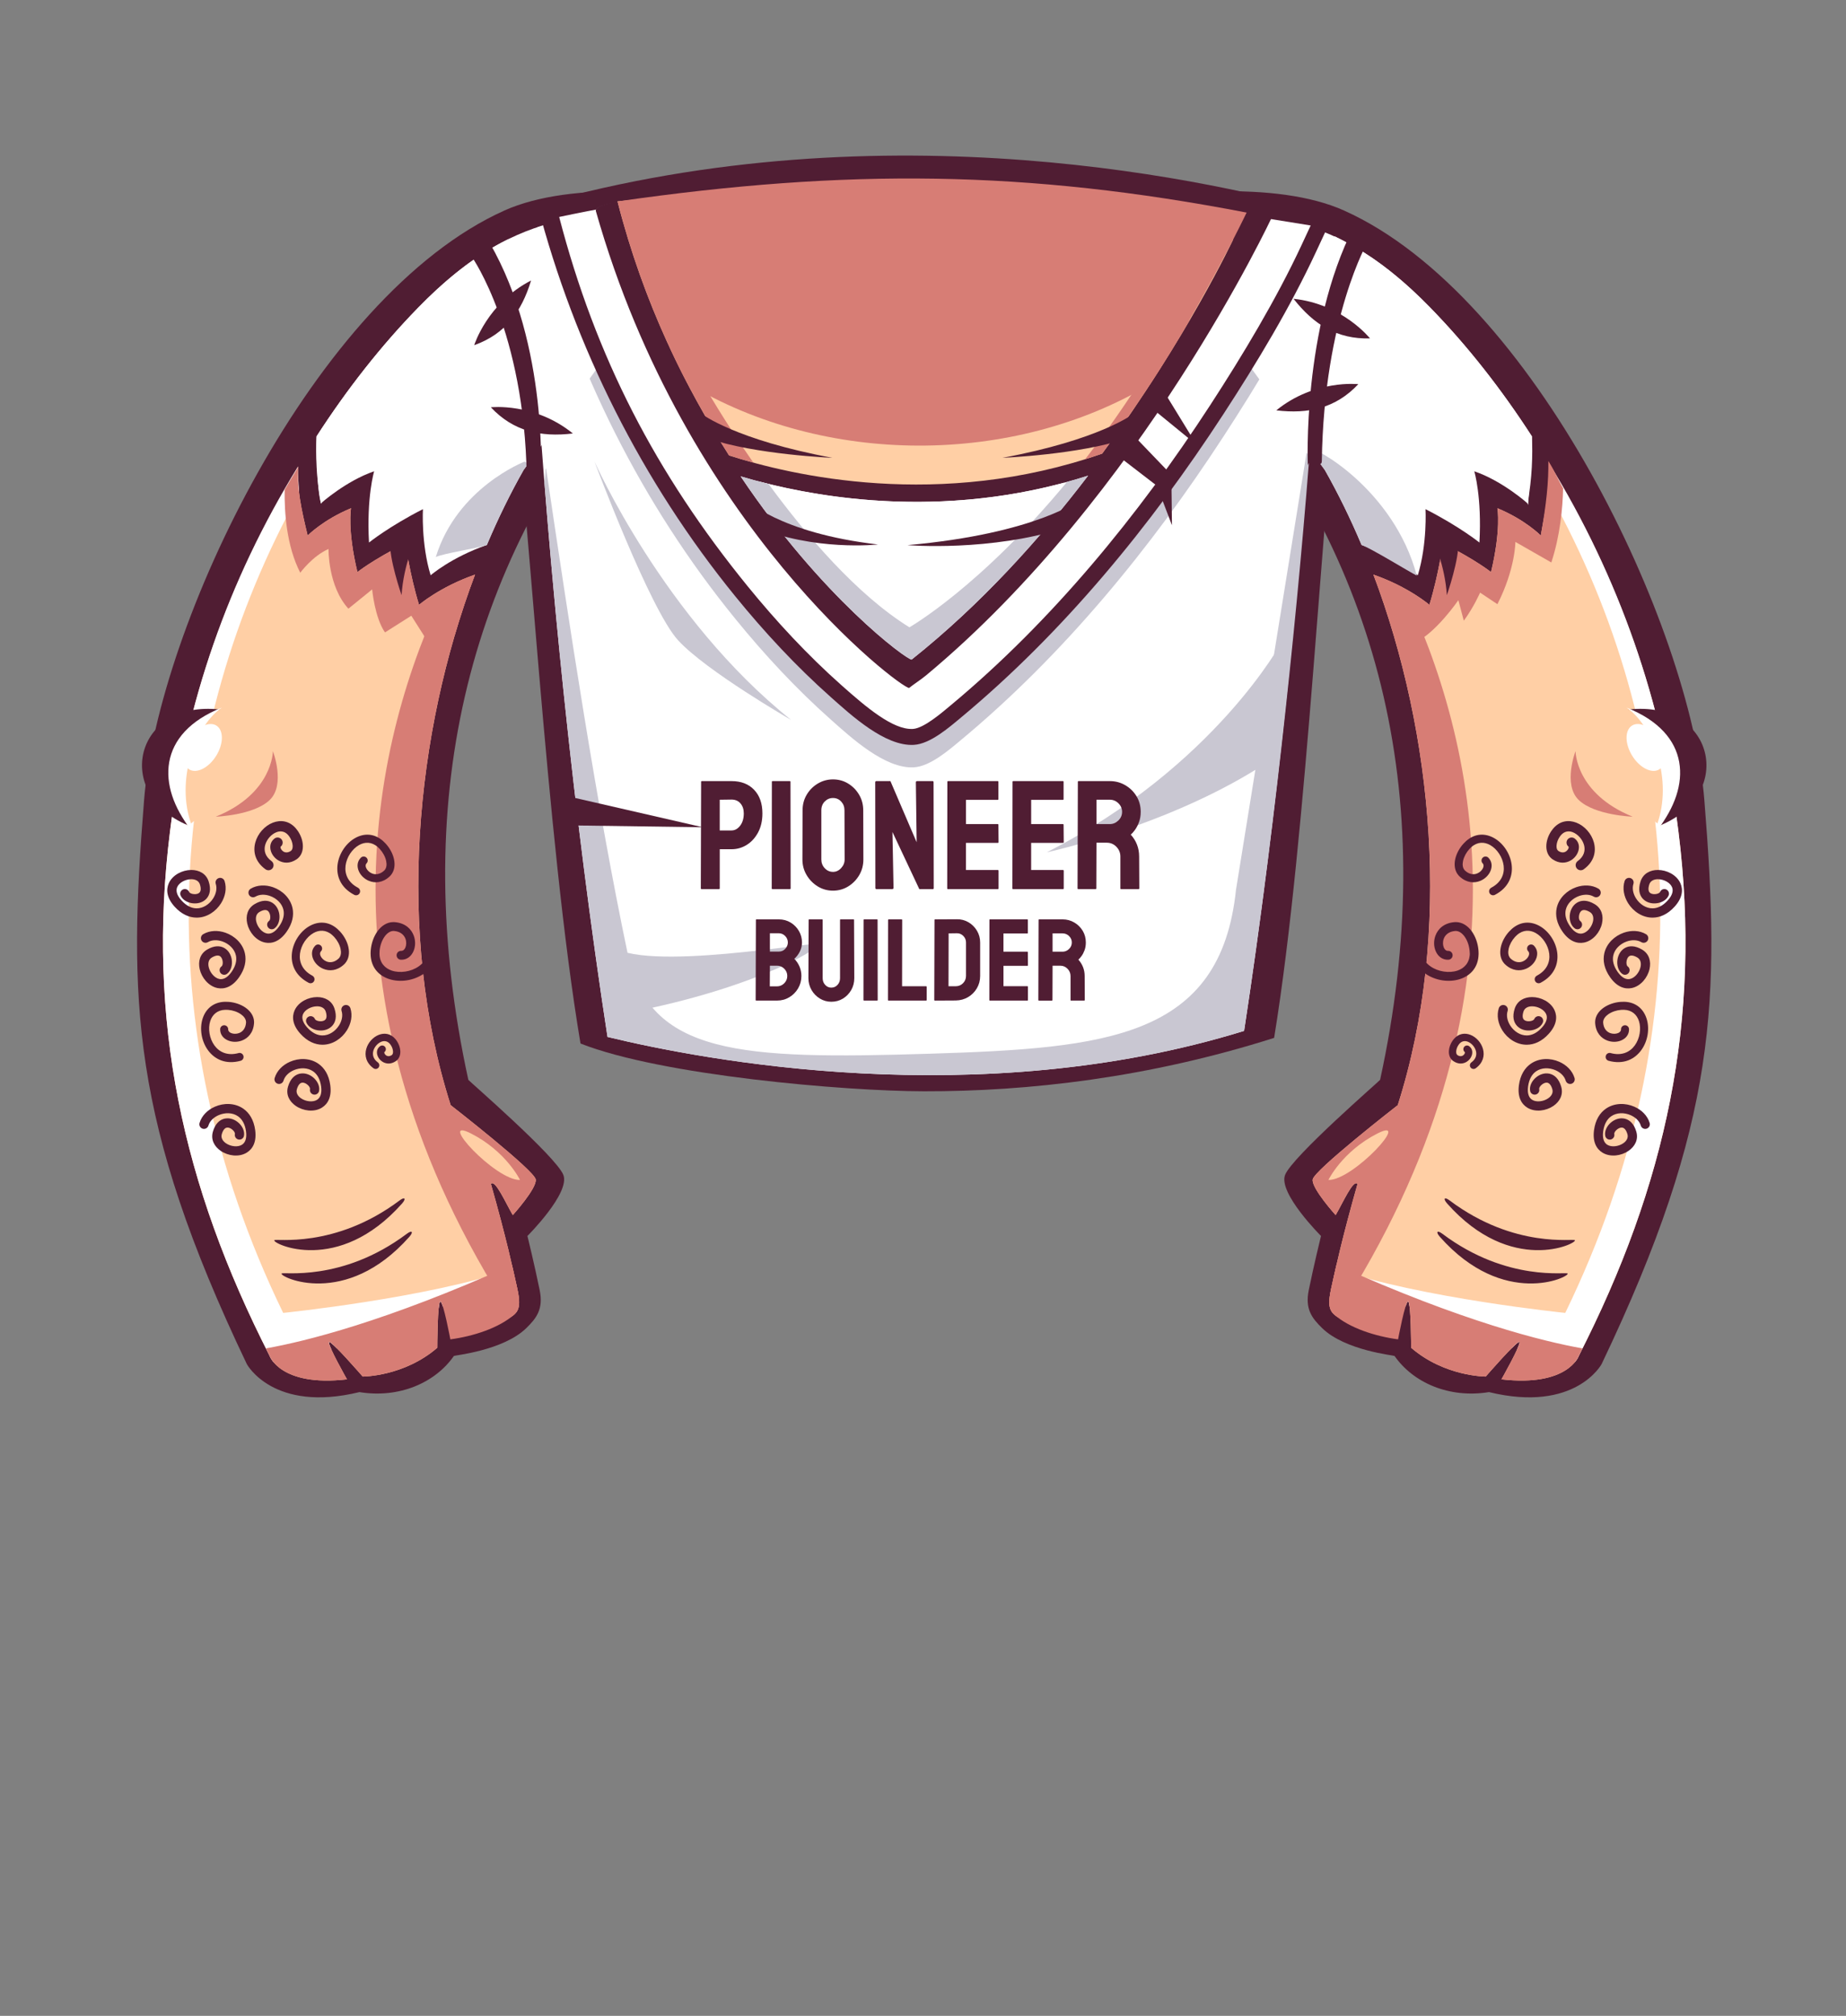 <?xml version="1.0" encoding="UTF-8"?>
<!DOCTYPE svg PUBLIC "-//W3C//DTD SVG 1.1//EN" "http://www.w3.org/Graphics/SVG/1.1/DTD/svg11.dtd">
<!-- Creator: CorelDRAW -->
<svg xmlns="http://www.w3.org/2000/svg" xml:space="preserve" width="161.908mm" height="176.791mm" style="shape-rendering:geometricPrecision; text-rendering:geometricPrecision; image-rendering:optimizeQuality; fill-rule:evenodd; clip-rule:evenodd"
viewBox="0 0 148.741 162.414"
 xmlns:xlink="http://www.w3.org/1999/xlink">
 <rect x="0" y="0" width="148.741" height="162.414" fill="#808080" stroke="none"/>
 <defs>
  <style type="text/css">
   <![CDATA[
    .fil0 {fill:none}
    .fil1 {fill:#501D33}
    .fil3 {fill:#C9C7D2}
    .fil6 {fill:#D49293}
    .fil5 {fill:#D77D75}
    .fil4 {fill:#FFCFA5}
    .fil2 {fill:white}
    .fil7 {fill:#501D33;fill-rule:nonzero}
   ]]>
  </style>
 </defs>
 <g id="Слой_x0020_1">
  <g id="_88250256">
   <rect id="_133936424" class="fil0" width="148.741" height="162.414"/>
   <g>
    <path id="_205121040" class="fil1" d="M40.641 16.962c-15.338,6.883 -27.911,33.488 -29.032,47.502 -1.284,16.055 -1.085,25.825 8.279,45.439 0,0 2.114,3.949 9.073,2.256 3.241,0.524 6.121,-0.775 7.611,-2.912 0.036,-0.052 3.967,-0.425 5.833,-2.242 0.847,-0.824 1.385,-1.557 1.08,-3.057 -0.398,-1.963 -0.987,-4.368 -0.987,-4.368 0,0 3.461,-3.45 2.894,-4.918 -0.567,-1.468 -7.644,-7.602 -7.656,-7.66 -4.857,-22.269 -0.094,-41.266 12.629,-56.61l10.222 -13.535c-5.135,-1.516 -14.502,-2.339 -19.948,0.105l9.18679e-005 -9.18679e-005 -0 9.18679e-005 -9.18679e-005 -9.18679e-005z"/>
    <path id="_201721816" class="fil1" d="M108.296 16.962c15.338,6.883 27.911,33.488 29.032,47.502 1.284,16.055 1.085,25.825 -8.279,45.439 0,0 -2.114,3.949 -9.073,2.256 -3.241,0.524 -6.121,-0.775 -7.611,-2.912 -0.036,-0.052 -3.967,-0.425 -5.833,-2.242 -0.847,-0.824 -1.385,-1.557 -1.08,-3.057 0.398,-1.963 0.987,-4.368 0.987,-4.368 0,0 -3.461,-3.45 -2.894,-4.918 0.567,-1.468 7.644,-7.602 7.656,-7.66 4.857,-22.269 0.094,-41.266 -12.629,-56.61l-10.222 -13.535c5.135,-1.516 14.502,-2.339 19.948,0.105l-9.18679e-005 -9.18679e-005 0 9.18679e-005 9.18679e-005 -9.18679e-005z"/>
    <path id="_201723160" class="fil1" d="M46.774 84.074c-2.774,-16.488 -4.205,-44.279 -5.872,-57.351 2.915,-12.004 25.846,-8.323 33.658,-6.699 7.812,-1.624 30.742,-5.305 33.658,6.699 -1.646,12.898 -2.857,40.366 -5.556,56.898 -10.135,3.219 -19.821,4.319 -28.222,4.303 -6.373,-0.012 -21.166,-1.28 -27.666,-3.85l0 -9.18679e-005 -0 0 0 0z"/>
    <path id="_208906640" class="fil2" d="M48.95 83.542c-2.708,-17.592 -4.698,-37.341 -5.819,-54.91 2.277,-9.378 16.839,-14.114 31.409,-14.14l0 -0 0.019 9.18679e-005 0.019 -9.18679e-005 0 0c14.57,0.026 29.132,4.762 31.409,14.14 -1.111,17.408 -3.075,36.955 -5.744,54.425 -21.433,6.626 -43.677,2.336 -51.294,0.486l-0 0 0 -0 -0 -9.18679e-005z"/>
    <path id="_208910096" class="fil3" d="M48.95 83.542c-2.195,-14.259 -3.918,-29.935 -5.089,-44.719 0.141,-0.655 0.034,-1.039 0.141,-1.08 1.875,12.651 4.061,27.116 6.569,39.066 1.726,8.224 9.108,8.562 24.388,8.086 14.228,-0.443 23.385,-1.267 24.631,-13.21l5.679 -35.157c0,0 0.077,-0.344 0.21,0.545 -1.158,14.766 -3.051,31.689 -5.235,45.983 -21.433,6.627 -43.677,2.336 -51.294,0.486l0 9.18679e-005 9.18679e-005 0 -9.18679e-005 0z"/>
    <path id="_208911440" class="fil3" d="M48.786 75.609c0.966,3.015 15.365,0.438 17.065,0.439 0.843,0 -4.595,3.53 -15.356,5.564l-1.709 -6.003 -9.18679e-005 0 -9.18679e-005 0z"/>
    <path id="_208908320" class="fil3" d="M47.905 37.193c0,0 5.591,12.631 15.841,20.811 0,0 -6.833,-3.934 -9.111,-6.419 -2.278,-2.485 -6.73,-14.391 -6.73,-14.391l9.18679e-005 0z"/>
    <path id="_208911776" class="fil3" d="M103.296 51.688c0,0 -5.384,10.043 -18.947,16.98 0,0 10.146,-2.174 17.912,-7.351l0.311 -3.934 0.725 -5.694 -9.18679e-005 0 0 9.18679e-005z"/>
    <path id="_208912112" class="fil2" d="M100.079 37.778c0,0 -5.419,12.555 -20.047,23.738 -2.564,1.96 -7.182,5.433 -0.153,2.012 3.98,-1.937 8.634,-4.55 12.057,-7.528 7.302,-6.352 8.143,-18.222 8.143,-18.222l0 9.18679e-005z"/>
    <path id="_208908152" class="fil3" d="M66.951 57.983c-2.795,-2.48 -5.361,-5.244 -7.717,-8.142 -7.497,-9.219 -12.937,-20.053 -15.933,-31.547 28.202,-7.967 54.899,-1.853 64.137,0.798l-1.385 2.979c-2.108,4.533 -4.754,8.921 -7.48,13.109 -5.843,8.978 -12.869,17.555 -21.122,24.424 -0.998,0.83 -2.501,2.148 -3.827,2.219 -2.32,0.125 -5.039,-2.389 -6.674,-3.84l9.18679e-005 0 0 9.18679e-005 0 0z"/>
    <path id="_88356448" class="fil1" d="M56.529 71.634c-0.042,0 -0.062,-0.021 -0.062,-0.062l0.025 -8.59c0,-0.033 0.017,-0.05 0.05,-0.05l2.401 0c0.767,0 1.373,0.233 1.819,0.7 0.446,0.467 0.669,1.1 0.669,1.901 0,0.592 -0.117,1.104 -0.35,1.538 -0.233,0.433 -0.538,0.767 -0.913,1 -0.375,0.233 -0.784,0.35 -1.225,0.35l-0.95 0 0 3.151c0,0.042 -0.021,0.062 -0.062,0.062l-1.4 0zm1.463 -4.726l0.95 0c0.267,0 0.498,-0.127 0.694,-0.381 0.196,-0.254 0.294,-0.586 0.294,-0.994 0,-0.325 -0.087,-0.592 -0.263,-0.8 -0.175,-0.208 -0.417,-0.313 -0.725,-0.313l-0.95 0.013 0 2.476zm4.251 4.726c-0.042,0 -0.062,-0.021 -0.062,-0.062l0.012 -8.59c0,-0.033 0.017,-0.05 0.05,-0.05l1.4 0c0.033,0 0.05,0.017 0.05,0.05l0.012 8.59c0,0.042 -0.017,0.062 -0.05,0.062l-1.413 0zm4.876 0.125c-0.45,0 -0.861,-0.115 -1.232,-0.344 -0.371,-0.229 -0.669,-0.533 -0.894,-0.913 -0.225,-0.379 -0.338,-0.798 -0.338,-1.257l0.012 -3.964c0,-0.458 0.11,-0.875 0.331,-1.25 0.221,-0.375 0.519,-0.675 0.894,-0.9 0.375,-0.225 0.784,-0.338 1.225,-0.338 0.45,0 0.859,0.113 1.225,0.338 0.367,0.225 0.661,0.525 0.881,0.9 0.221,0.375 0.331,0.792 0.331,1.25l0.012 3.964c0,0.458 -0.11,0.877 -0.331,1.257 -0.221,0.379 -0.517,0.683 -0.888,0.913 -0.371,0.229 -0.781,0.344 -1.232,0.344zm0 -1.513c0.25,0 0.469,-0.102 0.656,-0.306 0.188,-0.204 0.281,-0.436 0.281,-0.694l-0.013 -3.964c0,-0.275 -0.087,-0.508 -0.263,-0.7 -0.175,-0.192 -0.396,-0.288 -0.663,-0.288 -0.258,0 -0.479,0.094 -0.663,0.281 -0.183,0.188 -0.275,0.423 -0.275,0.706l0 3.964c0,0.275 0.092,0.511 0.275,0.706 0.183,0.196 0.404,0.294 0.663,0.294zm3.513 1.388c-0.067,0 -0.1,-0.029 -0.1,-0.088l-0.012 -8.515c0,-0.067 0.033,-0.1 0.1,-0.1l1.125 0 2.113 4.926 -0.063 -4.826c0,-0.067 0.037,-0.1 0.113,-0.1l1.238 0c0.05,0 0.075,0.033 0.075,0.1l0.013 8.527c0,0.05 -0.021,0.075 -0.062,0.075l-1.1 0 -2.163 -4.601 0.087 4.501c0,0.067 -0.037,0.1 -0.113,0.1l-1.25 0zm5.739 0c-0.033,0 -0.05,-0.021 -0.05,-0.062l0.012 -8.59c0,-0.033 0.017,-0.05 0.05,-0.05l4.014 0c0.033,0 0.05,0.021 0.05,0.062l0 1.4c0,0.033 -0.017,0.05 -0.05,0.05l-2.563 0 0 1.951 2.563 0c0.033,0 0.05,0.017 0.05,0.05l0.012 1.413c0,0.033 -0.017,0.05 -0.05,0.05l-2.576 0 0 2.188 2.576 0c0.033,0 0.05,0.021 0.05,0.062l0 1.425c0,0.033 -0.017,0.05 -0.05,0.05l-4.039 0zm5.251 0c-0.033,0 -0.05,-0.021 -0.05,-0.062l0.012 -8.59c0,-0.033 0.017,-0.05 0.05,-0.05l4.014 0c0.033,0 0.05,0.021 0.05,0.062l0 1.4c0,0.033 -0.017,0.05 -0.05,0.05l-2.563 0 0 1.951 2.563 0c0.033,0 0.05,0.017 0.05,0.05l0.012 1.413c0,0.033 -0.017,0.05 -0.05,0.05l-2.576 0 0 2.188 2.576 0c0.033,0 0.05,0.021 0.05,0.062l0 1.425c0,0.033 -0.017,0.05 -0.05,0.05l-4.039 0zm5.251 0c-0.033,0 -0.05,-0.021 -0.05,-0.062l0.025 -8.59c0,-0.033 0.017,-0.05 0.05,-0.05l2.526 0c0.45,0 0.865,0.11 1.244,0.331 0.379,0.221 0.681,0.517 0.906,0.888 0.225,0.371 0.338,0.79 0.338,1.257 0,0.308 -0.046,0.586 -0.138,0.831 -0.092,0.246 -0.2,0.454 -0.325,0.625 -0.125,0.171 -0.237,0.298 -0.338,0.381 0.45,0.5 0.675,1.088 0.675,1.763l0.013 2.563c0,0.042 -0.021,0.062 -0.062,0.062l-1.413 0c-0.033,0 -0.05,-0.012 -0.05,-0.037l0 -2.588c0,-0.3 -0.106,-0.561 -0.319,-0.782 -0.213,-0.221 -0.473,-0.331 -0.782,-0.331l-0.825 0 -0.012 3.676c0,0.042 -0.017,0.062 -0.05,0.062l-1.413 0zm1.475 -5.239l1.075 0c0.258,0 0.488,-0.096 0.688,-0.288 0.2,-0.192 0.3,-0.425 0.3,-0.7 0,-0.267 -0.098,-0.496 -0.294,-0.688 -0.196,-0.192 -0.427,-0.288 -0.694,-0.288l-1.075 0 0 1.963zm-27.423 14.22c-0.025,0 -0.038,-0.016 -0.038,-0.047l0.019 -6.458c0,-0.025 0.012,-0.038 0.038,-0.038l1.805 0c0.357,0 0.677,0.086 0.959,0.259 0.282,0.172 0.504,0.399 0.667,0.681 0.163,0.282 0.244,0.589 0.244,0.921 0,0.269 -0.061,0.52 -0.183,0.752 -0.122,0.232 -0.268,0.42 -0.437,0.564 0.182,0.182 0.323,0.392 0.423,0.63 0.1,0.238 0.15,0.489 0.15,0.752 0,0.364 -0.088,0.696 -0.263,0.996 -0.175,0.301 -0.412,0.54 -0.71,0.719 -0.298,0.179 -0.628,0.268 -0.992,0.268l-1.683 0zm1.109 -3.948l0.714 0c0.219,0 0.396,-0.077 0.531,-0.23 0.135,-0.154 0.202,-0.321 0.202,-0.503 0,-0.201 -0.072,-0.375 -0.216,-0.522 -0.144,-0.147 -0.316,-0.221 -0.517,-0.221l-0.714 0 0 1.476zm-0.009 2.801l0.583 0c0.226,0 0.42,-0.083 0.583,-0.249 0.163,-0.166 0.244,-0.362 0.244,-0.588 0,-0.226 -0.081,-0.42 -0.244,-0.583 -0.163,-0.163 -0.357,-0.244 -0.583,-0.244l-0.573 0 -0.009 1.664zm4.954 1.241c-0.332,0 -0.639,-0.086 -0.921,-0.259 -0.282,-0.172 -0.506,-0.403 -0.672,-0.691 -0.166,-0.288 -0.249,-0.605 -0.249,-0.949l0.019 -4.7c0,-0.025 0.013,-0.038 0.038,-0.038l1.053 0c0.025,0 0.038,0.013 0.038,0.038l0 4.7c0,0.213 0.067,0.393 0.202,0.54 0.135,0.147 0.299,0.221 0.494,0.221 0.201,0 0.368,-0.074 0.503,-0.221 0.135,-0.147 0.202,-0.327 0.202,-0.54l0 -4.7c0,-0.025 0.012,-0.038 0.038,-0.038l1.053 0c0.025,0 0.037,0.013 0.037,0.038l0.019 4.7c0,0.351 -0.083,0.671 -0.249,0.959 -0.166,0.288 -0.389,0.517 -0.667,0.686 -0.279,0.169 -0.591,0.254 -0.935,0.254zm2.641 -0.094c-0.031,0 -0.047,-0.016 -0.047,-0.047l0.009 -6.458c0,-0.025 0.013,-0.038 0.038,-0.038l1.053 0c0.025,0 0.037,0.013 0.037,0.038l0.009 6.458c0,0.031 -0.012,0.047 -0.038,0.047l-1.062 0zm1.964 0c-0.025,0 -0.037,-0.016 -0.037,-0.047l0.009 -6.448c0,-0.031 0.016,-0.047 0.047,-0.047l1.043 0c0.031,0 0.047,0.016 0.047,0.047l-0.009 5.339 1.936 0c0.031,0 0.047,0.016 0.047,0.047l0 1.062c0,0.031 -0.016,0.047 -0.047,0.047l-3.036 0zm3.741 0c-0.031,0 -0.047,-0.016 -0.047,-0.047l0.019 -6.458c0,-0.025 0.012,-0.038 0.038,-0.038l1.758 -0.009c0.345,-0.006 0.66,0.075 0.945,0.244 0.285,0.169 0.512,0.397 0.682,0.682 0.169,0.285 0.254,0.6 0.254,0.945l0 2.698c0,0.364 -0.088,0.694 -0.263,0.992 -0.175,0.298 -0.41,0.534 -0.705,0.71 -0.295,0.175 -0.627,0.266 -0.996,0.273l-1.683 0.009zm1.1 -1.156l0.583 0c0.232,0 0.428,-0.081 0.587,-0.244 0.16,-0.163 0.24,-0.357 0.24,-0.583l0 -2.707c0,-0.201 -0.074,-0.374 -0.221,-0.522 -0.147,-0.147 -0.321,-0.218 -0.522,-0.211l-0.658 0.009 -0.009 4.258zm3.328 1.156c-0.025,0 -0.038,-0.016 -0.038,-0.047l0.009 -6.458c0,-0.025 0.012,-0.038 0.038,-0.038l3.017 0c0.025,0 0.038,0.016 0.038,0.047l0 1.053c0,0.025 -0.013,0.037 -0.038,0.037l-1.927 0 0 1.466 1.927 0c0.025,0 0.038,0.012 0.038,0.038l0.009 1.062c0,0.025 -0.012,0.037 -0.037,0.037l-1.936 0 0 1.645 1.936 0c0.025,0 0.037,0.016 0.037,0.047l0 1.072c0,0.025 -0.012,0.038 -0.037,0.038l-3.036 0zm3.948 0c-0.025,0 -0.037,-0.016 -0.037,-0.047l0.019 -6.458c0,-0.025 0.013,-0.038 0.038,-0.038l1.899 0c0.338,0 0.65,0.083 0.935,0.249 0.285,0.166 0.512,0.389 0.681,0.668 0.169,0.279 0.254,0.594 0.254,0.945 0,0.232 -0.034,0.44 -0.103,0.625 -0.069,0.185 -0.15,0.341 -0.245,0.47 -0.094,0.129 -0.178,0.224 -0.254,0.287 0.338,0.376 0.508,0.818 0.508,1.325l0.009 1.927c0,0.031 -0.016,0.047 -0.047,0.047l-1.062 0c-0.025,0 -0.038,-0.009 -0.038,-0.028l0 -1.946c0,-0.226 -0.08,-0.421 -0.24,-0.587 -0.16,-0.166 -0.356,-0.249 -0.587,-0.249l-0.62 0 -0.009 2.764c0,0.031 -0.013,0.047 -0.038,0.047l-1.062 0zm1.109 -3.939l0.808 0c0.194,0 0.367,-0.072 0.517,-0.216 0.15,-0.144 0.226,-0.32 0.226,-0.526 0,-0.201 -0.074,-0.373 -0.221,-0.517 -0.147,-0.144 -0.321,-0.216 -0.522,-0.216l-0.808 0 0 1.476z"/>
    <path id="_208908704" class="fil4" d="M92.934 18.753l-1.122 -1.552c0.776,-0.034 1.528,-0.063 2.256,-0.084 -0.372,0.507 -0.754,1.055 -1.135,1.636zm31.847 18.569c5.72,9.294 9.17,19.357 10.457,29.654 1.897,15.184 -1,28.498 -8.028,42.264 0,0 -0.853,2.513 -6.23,1.891 0,0 1.564,-2.767 1.458,-3.005 -0.106,-0.239 -2.725,2.78 -2.725,2.78 0,0 -3.309,0.012 -6.01,-2.319 0,0 -0.011,-3.737 -0.245,-3.729 -0.234,0.009 -0.986,2.767 -0.986,2.767l-3.533 -0.933c-1.614,-0.759 -2.118,-0.879 -1.68,-2.878 0.335,-1.527 0.894,-4.103 2.123,-8.426 -0.339,-0.4 -1.16,1.478 -1.762,2.51 0,0 -1.934,-2.136 -1.851,-2.863 0.082,-0.728 6.856,-5.994 6.856,-5.994 4.427,-13.892 2.85,-29.969 -1.958,-42.74 2.865,1.002 4.507,2.432 4.507,2.432 0.776,-2.534 1.085,-4.966 1.085,-4.966 2.741,1.396 3.88,2.328 3.88,2.328 0.826,-3.44 0.516,-5.147 0.516,-5.147 2.25,0.931 3.493,2.199 3.493,2.199 0.461,-2.56 0.787,-4.212 0.636,-5.825l0 0 0 9.18679e-005z"/>
    <path id="_208906856" class="fil2" d="M124.793 37.282c5.72,9.294 9.157,19.396 10.444,29.693 1.897,15.184 -1,28.498 -8.028,42.264 0,0 -0.073,0.212 -0.307,0.498 -1.553,-0.217 -3.124,-0.569 -4.665,-1.007 0.141,-0.311 0.227,-0.544 0.2,-0.606 -0.031,-0.071 -0.284,0.145 -0.624,0.483 -2.996,-0.884 -5.858,-2.072 -8.221,-3.185 -0.034,-0.342 -0.078,-0.569 -0.136,-0.566 -0.052,0.002 -0.123,0.161 -0.2,0.407 -3.113,-1.486 -5.291,-2.801 -5.65,-3.021l0.003 -0.014c6.886,2.366 18.511,3.55 18.511,3.55 11.354,-23.356 9.342,-46.843 -1.176,-65.854 0.009,-0.904 -0.086,-1.947 -0.151,-2.642l0 -9.18679e-005 9.18679e-005 9.18679e-005z"/>
    <path id="_208907888" class="fil5" d="M125.948 39.348c-0.037,1.609 -0.243,3.817 -0.95,5.968l-2.896 -1.655c0,0 0,2.172 -1.448,5.017l-1.396 -0.931c0,0 -0.512,1.177 -1.312,2.261l-0.439 -1.652c0,0 -1.859,2.711 -3.537,3.433l-3.096 -4.928c-0.069,-0.188 -0.138,-0.376 -0.209,-0.562 2.865,1.002 4.507,2.432 4.507,2.432 0.776,-2.534 1.085,-4.966 1.085,-4.966 2.741,1.396 3.88,2.328 3.88,2.328 0.826,-3.44 0.516,-5.147 0.516,-5.147 2.25,0.931 3.493,2.199 3.493,2.199 0.461,-2.56 0.634,-4.364 0.612,-6.003 0.57,0.927 0.658,1.249 1.192,2.205z"/>
    <path id="_208907696" class="fil5" d="M113.031 47.335c5.76,11.947 11.081,33.403 -5.36,58.706 -0.582,-0.407 -0.703,-0.907 -0.414,-2.228 0.335,-1.527 0.894,-4.103 2.123,-8.426 -0.339,-0.4 -1.16,1.478 -1.762,2.51 0,0 -1.934,-2.136 -1.851,-2.863 0.082,-0.728 6.856,-5.994 6.856,-5.994 4.427,-13.892 2.85,-29.969 -1.958,-42.74 0.919,0.321 1.713,0.687 2.367,1.035l0 -0 0 -9.18679e-005z"/>
    <path id="_208906352" class="fil2" d="M106.753 37.874l-14.941 -20.674c10.176,-0.449 16.025,-0.008 23.431,7.588 2.989,3.065 5.739,6.574 8.189,10.37 0.073,1.486 0.023,3.34 -0.348,5.399 0,0 -2.017,-1.81 -4.293,-2.586 0,0 0.621,2.069 0.414,5.741 0,0 -1.603,-1.293 -4.345,-2.69 0,0 0.155,2.793 -0.621,5.327 0,0 -1.65,-1.438 -4.528,-2.44 -0.9,-2.131 -1.891,-4.153 -2.959,-6.037l-0 0 9.18679e-005 -9.18679e-005z"/>
    <path id="_208908416" class="fil2" d="M109.212 19.926c1.975,1.145 3.941,2.718 6.032,4.863 2.989,3.065 5.739,6.573 8.189,10.37 0.031,0.64 -0.27,4.761 -0.3,5.524 -3.556,-7.561 -7.454,-13.904 -13.92,-20.757l-9.18679e-005 -9.18679e-005z"/>
    <path id="_208907912" class="fil3" d="M106.753 37.874c-0.314,-0.434 -1.265,-1.696 -1.236,-1.71 0.285,-0.285 6.781,3.238 8.641,10.213 -0.576,-0.287 -3.695,-2.205 -4.446,-2.466 -0.9,-2.131 -1.891,-4.153 -2.959,-6.037z"/>
    <path id="_208907216" class="fil1" d="M131.231 57.165c6.859,-0.774 8.628,6.789 2.577,9.32l-2.577 -9.32z"/>
    <path id="_208906712" class="fil4" d="M133.807 66.525c2.237,-3.486 2.294,-7.339 -2.574,-9.414 0,0 -1.385,6.836 2.574,9.414z"/>
    <path id="_208907576" class="fil2" d="M133.574 66.813c2.708,-3.451 2.739,-7.714 -2.518,-9.803 2.089,1.397 3.813,5.828 2.425,9.518l0.093 0.285z"/>
    <path id="_208907096" class="fil2" d="M131.504 58.456c-0.598,0.372 -0.592,1.464 0.014,2.439 0.606,0.975 1.583,1.464 2.181,1.091 0.598,-0.372 0.592,-1.464 -0.014,-2.439 -0.606,-0.975 -1.583,-1.463 -2.181,-1.091z"/>
    <path id="_208910360" class="fil4" d="M107.037 95.066c0,0 1.11,-2.298 3.95,-3.743 2.84,-1.446 -1.962,3.795 -3.95,3.743z"/>
    <path id="_208910024" class="fil5" d="M127.512 108.638c-0.1,0.201 -0.201,0.402 -0.303,0.602 0,0 -0.853,2.512 -6.23,1.891 0,0 1.563,-2.767 1.457,-3.006 -0.106,-0.239 -2.725,2.781 -2.725,2.781 0,0 -3.308,0.012 -6.01,-2.32 0,0 -0.011,-3.738 -0.246,-3.729 -0.235,0.009 -0.806,3.052 -0.806,3.052 -1.822,-0.242 -3.914,-0.907 -5.142,-1.995 -0.439,-0.389 -0.512,-0.914 -0.251,-2.101 0.112,-0.509 0.248,-1.135 0.426,-1.903 10.199,4.582 16.718,6.178 19.829,6.728l-9.18679e-005 0 9.18679e-005 0z"/>
    <path id="_208909208" class="fil5" d="M126.948 60.523c0,0 0,3.414 4.603,5.276 0,0 -3.052,-0.103 -4.345,-1.345 -1.293,-1.241 -0.259,-3.931 -0.259,-3.931z"/>
    <path id="_208906880" class="fil1" d="M115.446 43.391c0,0 0.985,2.139 1.134,4.56 0,0 1.05,-3.015 0.91,-4.347 -0.139,-1.332 -1.934,-1.592 -2.045,-0.213z"/>
    <path id="_208907600" class="fil4" d="M56.003 18.753l1.122 -1.552c-0.776,-0.034 -1.528,-0.063 -2.256,-0.084 0.372,0.507 0.754,1.055 1.135,1.636zm-31.963 18.852c-5.72,9.294 -9.054,19.074 -10.341,29.371 -1.897,15.184 1,28.498 8.028,42.264 0,0 0.853,2.513 6.23,1.891 0,0 -1.564,-2.767 -1.458,-3.005 0.106,-0.239 2.725,2.78 2.725,2.78 0,0 3.309,0.012 6.01,-2.319 0,0 0.011,-3.737 0.245,-3.729 0.234,0.009 0.986,2.767 0.986,2.767l3.533 -0.933c1.614,-0.759 2.118,-0.879 1.68,-2.878 -0.335,-1.527 -0.894,-4.103 -2.123,-8.426 0.339,-0.4 1.16,1.478 1.762,2.51 0,0 1.934,-2.136 1.851,-2.863 -0.082,-0.728 -6.856,-5.994 -6.856,-5.994 -4.427,-13.892 -2.85,-29.969 1.958,-42.74 -2.865,1.002 -4.507,2.432 -4.507,2.432 -0.776,-2.534 -1.085,-4.966 -1.085,-4.966 -2.741,1.396 -3.88,2.328 -3.88,2.328 -0.826,-3.44 -0.516,-5.147 -0.516,-5.147 -2.25,0.931 -3.493,2.199 -3.493,2.199 -0.512,-2.095 -0.903,-3.929 -0.751,-5.542l0 0z"/>
    <path id="_208910240" class="fil2" d="M24.015 37.578c-5.72,9.294 -9.028,19.1 -10.315,29.397 -1.897,15.184 1,28.498 8.028,42.264 0,0 0.073,0.212 0.307,0.498 1.553,-0.217 3.124,-0.569 4.665,-1.007 -0.141,-0.311 -0.227,-0.544 -0.2,-0.606 0.031,-0.071 0.284,0.145 0.624,0.483 2.996,-0.884 5.858,-2.072 8.221,-3.185 0.034,-0.342 0.078,-0.569 0.136,-0.566 0.052,0.002 0.123,0.161 0.2,0.407 3.113,-1.486 5.291,-2.801 5.65,-3.021l-0.003 -0.014c-6.886,2.366 -18.511,3.55 -18.511,3.55 -11.354,-23.356 -9.239,-46.997 1.279,-66.009 -0.009,-0.904 -0.146,-1.497 -0.08,-2.192l-9.18679e-005 0 0 9.18679e-005z"/>
    <path id="_208906784" class="fil5" d="M22.936 39.457c-0.029,1.797 0.148,4.533 1.257,6.687 0,0 0.983,-1.345 2.276,-1.914 0,0 -0.052,3 1.603,4.81l1.914 -1.552c0,0 0.207,2.276 1.034,3.465l2.121 -1.345 1.707 2.69 1.81 -1.171c0.487,-1.652 1.026,-3.265 1.615,-4.828 -2.865,1.002 -4.507,2.432 -4.507,2.432 -0.776,-2.534 -1.085,-4.966 -1.085,-4.966 -2.741,1.396 -3.88,2.328 -3.88,2.328 -0.826,-3.44 -0.516,-5.147 -0.516,-5.147 -2.25,0.931 -3.493,2.199 -3.493,2.199 -0.512,-2.095 -0.903,-3.929 -0.751,-5.542 -0.379,0.616 -0.747,1.233 -1.105,1.853z"/>
    <path id="_208905848" class="fil5" d="M35.906 47.335c-5.76,11.947 -11.081,33.403 5.36,58.706 0.582,-0.407 0.703,-0.907 0.414,-2.228 -0.335,-1.527 -0.894,-4.103 -2.123,-8.426 0.339,-0.4 1.16,1.478 1.762,2.51 0,0 1.934,-2.136 1.851,-2.863 -0.082,-0.728 -6.856,-5.994 -6.856,-5.994 -4.427,-13.892 -2.85,-29.969 1.958,-42.74 -0.919,0.321 -1.713,0.687 -2.367,1.035l0 -0 0 -9.18679e-005z"/>
    <path id="_208908536" class="fil2" d="M42.184 37.874l14.941 -20.674c-10.176,-0.449 -16.025,-0.008 -23.431,7.588 -2.989,3.065 -5.739,6.574 -8.189,10.37 -0.073,1.486 -0.023,3.34 0.348,5.399 0,0 2.017,-1.81 4.293,-2.586 0,0 -0.621,2.069 -0.414,5.741 0,0 1.603,-1.293 4.345,-2.69 0,0 -0.155,2.793 0.621,5.327 0,0 1.65,-1.438 4.528,-2.44 0.9,-2.131 1.891,-4.153 2.959,-6.037l0 0 -9.18679e-005 -9.18679e-005z"/>
    <path id="_208909184" class="fil2" d="M43.271 36.37l0.462 -0.639c0.936,-7.18 -2.026,-14.716 -2.77,-16.466 -0.663,0.325 -1.322,0.695 -1.983,1.114 1.067,2.595 3.672,9.458 4.292,15.99l0 9.18679e-005 0 -9.18679e-005z"/>
    <path id="_208907864" class="fil2" d="M105.514 37.07c-1.981,-5.633 -0.253,-12.681 2.025,-18.034 0.663,0.325 1.322,0.695 1.983,1.114 -1.067,2.595 -3.388,10.388 -4.008,16.919l0 -9.18679e-005z"/>
    <path id="_208909952" class="fil6" d="M47.109 17.007c0.39,-0.099 0.795,-0.25 1.21,-0.502 5.383,18.882 20.752,34.191 23.949,37.223l-0.239 0.963c-18.718,-13.258 -24.328,-35.169 -24.92,-37.684l0 -9.18679e-005 -9.18679e-005 9.18679e-005z"/>
    <path id="_208910000" class="fil2" d="M39.726 19.926c-1.975,1.145 -3.941,2.718 -6.032,4.863 -2.989,3.065 -5.739,6.573 -8.189,10.37 -0.031,0.64 0.012,4.342 0.377,5.441 1.818,-6.325 6.684,-14.353 13.843,-20.673l9.18679e-005 -9.18679e-005z"/>
    <path id="_208908392" class="fil3" d="M42.184 37.874l0.373 -0.516c-0.098,-0.055 -0.195,-0.116 -0.294,-0.165 0,0 -5.433,2.09 -7.148,7.687 0.576,-0.287 3.36,-0.707 4.11,-0.969 0.9,-2.131 1.891,-4.153 2.959,-6.037z"/>
    <path id="_208906736" class="fil1" d="M17.706 57.165c-6.859,-0.774 -8.628,6.789 -2.577,9.32l2.577 -9.32z"/>
    <path id="_208907720" class="fil4" d="M15.13 66.525c-2.237,-3.486 -2.294,-7.339 2.574,-9.414 0,0 1.385,6.836 -2.574,9.414z"/>
    <path id="_208909976" class="fil2" d="M15.363 66.813c-2.708,-3.451 -2.739,-7.714 2.518,-9.803 -2.089,1.397 -3.813,5.828 -2.425,9.518l-0.093 0.285z"/>
    <path id="_208907288" class="fil2" d="M17.433 58.456c0.598,0.372 0.592,1.464 -0.014,2.439 -0.606,0.975 -1.583,1.464 -2.181,1.091 -0.598,-0.372 -0.592,-1.464 0.014,-2.439 0.606,-0.975 1.583,-1.463 2.181,-1.091z"/>
    <path id="_208906592" class="fil4" d="M41.9 95.066c0,0 -1.11,-2.298 -3.95,-3.743 -2.84,-1.446 1.962,3.795 3.95,3.743z"/>
    <path id="_208907480" class="fil5" d="M21.424 108.638c0.1,0.201 0.201,0.402 0.303,0.602 0,0 0.853,2.512 6.23,1.891 0,0 -1.563,-2.767 -1.457,-3.006 0.106,-0.239 2.725,2.781 2.725,2.781 0,0 3.308,0.012 6.01,-2.32 0,0 0.011,-3.738 0.246,-3.729 0.235,0.009 0.806,3.052 0.806,3.052 1.822,-0.242 3.914,-0.907 5.142,-1.995 0.439,-0.389 0.512,-0.914 0.251,-2.101 -0.112,-0.509 -0.248,-1.135 -0.426,-1.903 -10.199,4.582 -16.718,6.178 -19.829,6.728l9.18679e-005 0 -9.18679e-005 0z"/>
    <path id="_208908752" class="fil5" d="M21.989 60.523c0,0 0,3.414 -4.603,5.276 0,0 3.052,-0.103 4.345,-1.345 1.293,-1.241 0.259,-3.931 0.259,-3.931z"/>
    <path id="_208905896" class="fil1" d="M33.491 43.391c0,0 -0.985,2.139 -1.134,4.56 0,0 -1.05,-3.015 -0.91,-4.347 0.139,-1.332 1.934,-1.592 2.045,-0.213z"/>
    <path id="_208908968" class="fil1" d="M66.951 56.173c-2.795,-2.48 -5.361,-5.244 -7.717,-8.142 -7.497,-9.219 -12.937,-20.053 -15.933,-31.547 28.202,-7.967 54.899,-1.853 64.137,0.798l-1.385 2.979c-2.108,4.533 -4.754,8.921 -7.48,13.109 -5.843,8.978 -12.869,17.555 -21.122,24.424 -0.998,0.83 -2.501,2.148 -3.827,2.219 -2.32,0.125 -5.039,-2.389 -6.674,-3.84l9.18679e-005 0 0 9.18679e-005 0 0z"/>
    <path id="_208909544" class="fil2" d="M67.804 55.211c-2.732,-2.424 -5.27,-5.16 -7.573,-7.991 -7.385,-9.082 -12.228,-18.415 -15.176,-29.74 24.381,-5.16 44.662,-2.52 56.248,-0.007l4.305 0.693 -0.722 1.552c-2.031,4.368 -4.774,8.928 -7.391,12.95 -5.758,8.848 -12.738,17.371 -20.867,24.137 -0.684,0.57 -2.178,1.875 -3.074,1.924 -1.599,0.086 -3.743,-1.736 -5.75,-3.518l0 0 -0 9.18679e-005 9.18679e-005 9.18679e-005z"/>
    <polygon id="_208910456" class="fil2" points="93.166,39.066 90.272,38.011 90.941,36.725 "/>
    <path id="_208912136" class="fil2" d="M48.012 17.042c7.203,26.232 24.531,39.653 25.237,39.653 0.435,-0.357 0.956,-0.693 1.382,-1.058 6.347,-5.452 12.07,-11.707 16.322,-17.652 7.423,-10.38 11.102,-19.503 11.102,-19.503 -13.778,-2.14 -54.692,-3.806 -54.043,-1.439l0 9.18679e-005 0 0 -0 9.18679e-005z"/>
    <path id="_208911176" class="fil1" d="M48.012 17.006c7.203,25.418 24.531,38.423 25.237,38.423 0.435,-0.346 0.956,-0.671 1.382,-1.026 17.429,-14.507 27.887,-36.98 27.887,-36.98 -13.778,-2.073 -55.156,-2.71 -54.506,-0.417l9.18679e-005 0 0 0 -9.18679e-005 0z"/>
    <path id="_208909424" class="fil4" d="M49.757 16.227c2.117,8.275 5.465,14.936 8.986,20.465 4.99,1.612 16.973,4.427 30.065,-0.146 6.858,-9.34 10.554,-17.251 10.554,-17.251 0,0 -19.855,-3.822 -25.504,-4.387 -5.649,-0.565 -24.101,1.318 -24.101,1.318l-9.18679e-005 0 -9.18679e-005 0 -9.18679e-005 0z"/>
    <path id="_208908728" class="fil5" d="M53.945 27.972c1.484,3.198 3.121,6.087 4.798,8.72 0.565,0.183 1.22,0.38 1.956,0.581 -2.443,-3.508 -3.974,-6.232 -3.974,-6.232 -1.065,-1.441 -1.983,-2.421 -2.779,-3.07zm33.49 9.027c0.456,-0.142 0.913,-0.293 1.372,-0.453 2.961,-4.033 5.332,-7.799 7.071,-10.777 -0.884,0.501 -2.014,1.772 -3.454,4.073 -1.678,2.681 -3.358,5.057 -4.989,7.157z"/>
    <path id="_208912376" class="fil5" d="M49.757 16.227c1.424,5.568 3.406,10.405 5.623,14.658 11.03,6.663 26.222,6.688 37.287,0.084 4.374,-6.708 7.779,-13.842 7.779,-13.842 -17.718,-3.411 -32.154,-3.566 -50.688,-0.9l0 9.18679e-005 9.18679e-005 0z"/>
    <path id="_208911320" class="fil2" d="M59.677 38.379c6.545,9.76 13.361,14.762 13.776,14.762 5.589,-4.446 10.354,-9.746 14.218,-14.816 -11.893,3.791 -22.717,1.628 -27.994,0.055l0 -0z"/>
    <path id="_208906520" class="fil2" d="M85.802 38.873c-10.095,2.73 -19.23,1.332 -24.578,-0.063 3.591,1.766 13.438,5.481 24.578,0.063z"/>
    <path id="_208913168" class="fil3" d="M59.677 38.379c6.545,9.76 13.361,14.762 13.776,14.762 5.589,-4.446 10.354,-9.746 14.218,-14.816 -0.569,0.181 -1.135,0.349 -1.699,0.503 -6.981,8.458 -12.696,11.713 -12.696,11.713 -4.227,-2.623 -8.303,-7.389 -11.353,-11.553 -0.831,-0.204 -1.583,-0.411 -2.247,-0.609l0 -0 9.18679e-005 0z"/>
    <path id="_208912832" class="fil1" d="M87.034 40.248c0,0 -3.465,2.741 -13.913,3.672 0,0 6.724,0.569 12.879,-1.448l0.259 -0.672 0.776 -1.552z"/>
    <path id="_208912448" class="fil1" d="M60.036 40.196c0,0 2.667,2.741 10.707,3.672 0,0 -5.174,0.569 -9.91,-1.448l-0.199 -0.672 -0.597 -1.552z"/>
    <path id="_208909688" class="fil1" d="M110.222 19.448c0,0 -3.539,6.052 -3.717,17.71 -0.01,0.643 -1.002,-0.294 -1.127,0.336 0,0 -0.479,-11.02 3.703,-19.228l1.304 0.507 -0.163 0.674 0 9.18679e-005z"/>
    <path id="_208908944" class="fil1" d="M110.386 27.264c0,0 -2.207,-2.777 -6.16,-3.191 1.612,2.054 3.497,3.27 6.16,3.191z"/>
    <path id="_208913096" class="fil1" d="M109.446 30.952c0,0 -3.525,-0.398 -6.609,2.11 2.592,0.308 4.785,-0.169 6.609,-2.11z"/>
    <path id="_208912424" class="fil1" d="M38.051 20.742c0,0 4.211,6 4.39,17.659 0.01,0.643 1.002,-0.294 1.127,0.336 0,0 0.686,-10.864 -4.117,-19.176l-0.89 0.455 -0.509 0.726 0 9.18679e-005z"/>
    <path id="_208911680" class="fil1" d="M38.21 27.81c0,0 1.047,-3.389 4.58,-5.211 -0.755,2.499 -2.07,4.317 -4.58,5.211z"/>
    <path id="_208911152" class="fil1" d="M39.55 32.815c0,0 3.525,-0.398 6.609,2.11 -2.592,0.308 -4.785,-0.169 -6.609,-2.11z"/>
    <path id="_208908584" class="fil1" d="M91.275 33.369c0,0 -2.69,2.069 -10.499,3.517 0,0 6.207,-0.259 9.982,-1.552l0.621 -0.672 -0.103 -1.293z"/>
    <path id="_208910672" class="fil1" d="M56.57 33.369c0,0 2.69,2.069 10.499,3.517 0,0 -6.207,-0.259 -9.982,-1.552l-0.621 -0.672 0.103 -1.293z"/>
    <path id="_208910216" class="fil7" d="M20.581 72.24c-0.177,0.105 -0.405,0.046 -0.51,-0.13 -0.105,-0.177 -0.046,-0.405 0.13,-0.51 0.531,-0.315 1.198,-0.329 1.798,-0.119 0.368,0.129 0.714,0.344 0.99,0.625 0.283,0.289 0.493,0.648 0.58,1.057 0.121,0.569 0.007,1.224 -0.477,1.91 -0.544,0.77 -1.168,0.979 -1.731,0.867 -0.365,-0.073 -0.691,-0.286 -0.943,-0.569 -0.242,-0.272 -0.42,-0.615 -0.498,-0.963 -0.136,-0.603 0.013,-1.221 0.601,-1.569 0.574,-0.34 1.041,-0.323 1.387,-0.126 0.009,0.005 0.018,0.011 0.027,0.017 0.158,0.096 0.284,0.229 0.378,0.383 0.093,0.151 0.154,0.323 0.185,0.496 0.081,0.453 -0.049,0.947 -0.383,1.19 -0.167,0.12 -0.4,0.083 -0.52,-0.084 -0.12,-0.167 -0.083,-0.4 0.084,-0.52 0.094,-0.068 0.121,-0.259 0.086,-0.453 -0.016,-0.088 -0.045,-0.171 -0.088,-0.242 -0.033,-0.055 -0.075,-0.101 -0.124,-0.132l-0.013 -0.007c-0.13,-0.074 -0.338,-0.06 -0.642,0.119 -0.261,0.155 -0.321,0.458 -0.252,0.763 0.051,0.226 0.169,0.452 0.33,0.633 0.151,0.169 0.336,0.295 0.532,0.334 0.29,0.058 0.635,-0.082 0.976,-0.566 0.35,-0.495 0.437,-0.947 0.357,-1.324 -0.056,-0.266 -0.195,-0.501 -0.383,-0.692 -0.195,-0.199 -0.441,-0.351 -0.704,-0.443 -0.405,-0.142 -0.841,-0.14 -1.173,0.056zm2.109 30.37c0.001,-0.176 4.833,0.736 10.088,-3.205 0.435,-0.327 0.546,-0.141 0.202,0.246 -5.155,5.808 -10.48,3.218 -10.29,2.959zm-0.586 -2.684c0,-0.176 4.833,0.737 10.088,-3.205 0.436,-0.327 0.546,-0.142 0.202,0.246 -5.155,5.809 -10.481,3.218 -10.29,2.96zm-0.232 -30.553c0.183,0.132 0.225,0.389 0.093,0.573 -0.133,0.184 -0.389,0.225 -0.573,0.093 -0.844,-0.61 -1.02,-1.43 -0.82,-2.166 0.097,-0.356 0.285,-0.689 0.529,-0.964 0.247,-0.279 0.553,-0.5 0.879,-0.626 0.629,-0.244 1.327,-0.162 1.867,0.468 0.05,0.059 0.101,0.125 0.15,0.197 0.231,0.337 0.377,0.739 0.403,1.113 0.03,0.428 -0.09,0.83 -0.404,1.099 -0.006,0.005 -0.012,0.011 -0.019,0.015 -0.023,0.019 -0.049,0.038 -0.076,0.056 -0.546,0.374 -1.081,0.323 -1.478,0.086 -0.147,-0.087 -0.275,-0.202 -0.375,-0.33 -0.103,-0.13 -0.18,-0.277 -0.225,-0.428 -0.108,-0.366 -0.035,-0.746 0.292,-0.997 0.179,-0.139 0.437,-0.106 0.576,0.073 0.139,0.179 0.106,0.437 -0.073,0.576 -0.023,0.017 -0.023,0.063 -0.007,0.116 0.015,0.05 0.043,0.102 0.082,0.152 0.041,0.052 0.093,0.098 0.151,0.134 0.15,0.089 0.361,0.101 0.593,-0.058 0.005,-0.003 0.01,-0.008 0.016,-0.012l0.008 -0.007c0.097,-0.083 0.132,-0.238 0.12,-0.417 -0.017,-0.233 -0.11,-0.489 -0.26,-0.707 -0.028,-0.04 -0.06,-0.082 -0.097,-0.126 -0.274,-0.319 -0.627,-0.361 -0.946,-0.237 -0.206,0.08 -0.402,0.222 -0.562,0.402 -0.163,0.184 -0.289,0.404 -0.352,0.638 -0.116,0.429 -0.005,0.914 0.509,1.285zm8.569 16.22c0.132,0.095 0.162,0.279 0.067,0.41 -0.095,0.132 -0.279,0.161 -0.411,0.067 -0.605,-0.437 -0.732,-1.025 -0.588,-1.553 0.069,-0.255 0.204,-0.494 0.379,-0.691 0.178,-0.2 0.397,-0.358 0.63,-0.449 0.451,-0.175 0.951,-0.116 1.339,0.336 0.036,0.042 0.072,0.089 0.107,0.141 0.165,0.241 0.27,0.53 0.289,0.798 0.022,0.307 -0.064,0.595 -0.289,0.788 -0.005,0.003 -0.009,0.008 -0.014,0.011 -0.017,0.014 -0.035,0.028 -0.055,0.041 -0.392,0.268 -0.774,0.232 -1.06,0.062 -0.105,-0.063 -0.197,-0.145 -0.269,-0.236 -0.073,-0.093 -0.129,-0.199 -0.161,-0.307 -0.078,-0.262 -0.025,-0.535 0.21,-0.715 0.128,-0.1 0.313,-0.076 0.413,0.052 0.1,0.129 0.076,0.314 -0.052,0.413 -0.017,0.012 -0.017,0.045 -0.005,0.083 0.01,0.036 0.031,0.073 0.059,0.109 0.029,0.037 0.066,0.071 0.109,0.096 0.107,0.064 0.259,0.072 0.425,-0.041 0.003,-0.003 0.007,-0.005 0.011,-0.009l0.006 -0.005c0.07,-0.06 0.095,-0.171 0.085,-0.299 -0.012,-0.167 -0.079,-0.351 -0.186,-0.507 -0.019,-0.028 -0.043,-0.059 -0.069,-0.09 -0.196,-0.228 -0.45,-0.259 -0.678,-0.17 -0.148,0.058 -0.288,0.159 -0.403,0.288 -0.117,0.132 -0.207,0.29 -0.252,0.457 -0.083,0.308 -0.003,0.655 0.365,0.921zm-11.223 -0.75c0.172,-0.047 0.349,0.055 0.396,0.227 0.047,0.172 -0.055,0.349 -0.227,0.396 -1.205,0.328 -2.101,-0.123 -2.635,-0.859 -0.263,-0.363 -0.435,-0.796 -0.508,-1.237 -0.073,-0.442 -0.049,-0.896 0.081,-1.3 0.241,-0.755 0.83,-1.331 1.804,-1.359 0.096,-0.003 0.197,0 0.301,0.009 0.492,0.038 0.98,0.206 1.35,0.464 0.405,0.283 0.678,0.676 0.691,1.14 0,0.007 0,0.014 0,0.021 0,0.036 -0.001,0.074 -0.004,0.112 -0.061,0.759 -0.488,1.199 -0.983,1.382 -0.186,0.069 -0.38,0.1 -0.566,0.099 -0.188,-0.002 -0.373,-0.039 -0.536,-0.107 -0.382,-0.157 -0.653,-0.474 -0.642,-0.912 0.004,-0.179 0.152,-0.32 0.331,-0.315 0.178,0.004 0.319,0.153 0.315,0.331 -0.003,0.136 0.097,0.241 0.24,0.299 0.088,0.036 0.191,0.056 0.3,0.057 0.112,0.001 0.226,-0.017 0.333,-0.057 0.282,-0.104 0.527,-0.366 0.564,-0.829 0.001,-0.016 0.002,-0.031 0.002,-0.047l-0.001 -0.014c-0.007,-0.239 -0.171,-0.458 -0.415,-0.629 -0.279,-0.195 -0.653,-0.322 -1.032,-0.352 -0.073,-0.005 -0.149,-0.008 -0.229,-0.005 -0.652,0.019 -1.046,0.405 -1.208,0.909 -0.097,0.304 -0.114,0.653 -0.057,0.998 0.058,0.346 0.19,0.683 0.393,0.963 0.388,0.535 1.046,0.86 1.941,0.617zm15.237 -9.128c-0.05,-0.191 0.066,-0.386 0.257,-0.435 0.191,-0.049 0.386,0.066 0.435,0.256 0.345,1.341 -0.168,2.326 -0.992,2.905 -0.406,0.286 -0.889,0.47 -1.377,0.544 -0.491,0.074 -0.994,0.04 -1.439,-0.109 -0.832,-0.278 -1.461,-0.938 -1.478,-2.018 -0.002,-0.106 0.003,-0.218 0.014,-0.333 0.05,-0.544 0.244,-1.082 0.535,-1.487 0.319,-0.444 0.759,-0.741 1.273,-0.747 0.008,-0.001 0.016,-0.001 0.023,-0 0.041,0 0.082,0.002 0.124,0.006 0.84,0.079 1.321,0.558 1.516,1.109 0.073,0.207 0.105,0.422 0.1,0.627 -0.005,0.209 -0.049,0.412 -0.126,0.593 -0.18,0.421 -0.535,0.716 -1.02,0.697 -0.199,-0.008 -0.353,-0.174 -0.345,-0.372 0.007,-0.197 0.174,-0.35 0.371,-0.343 0.15,0.005 0.269,-0.104 0.336,-0.261 0.041,-0.097 0.065,-0.21 0.068,-0.332 0.003,-0.123 -0.015,-0.251 -0.057,-0.37 -0.112,-0.314 -0.398,-0.59 -0.911,-0.637 -0.018,-0.001 -0.035,-0.002 -0.052,-0.002l-0.015 -0c-0.265,0.004 -0.51,0.183 -0.703,0.45 -0.221,0.306 -0.366,0.719 -0.406,1.138 -0.006,0.081 -0.011,0.165 -0.009,0.254 0.011,0.721 0.432,1.164 0.987,1.351 0.336,0.112 0.723,0.136 1.105,0.077 0.384,-0.058 0.758,-0.199 1.072,-0.42 0.599,-0.421 0.968,-1.145 0.712,-2.14zm-9.286 2.897c0.158,0.083 0.218,0.278 0.136,0.436 -0.083,0.157 -0.278,0.218 -0.435,0.135 -1.106,-0.58 -1.455,-1.52 -1.345,-2.423 0.055,-0.445 0.224,-0.879 0.471,-1.252 0.246,-0.373 0.574,-0.69 0.944,-0.898 0.69,-0.388 1.514,-0.41 2.247,0.233 0.072,0.064 0.144,0.135 0.214,0.211 0.334,0.363 0.577,0.818 0.672,1.259 0.104,0.483 0.036,0.957 -0.27,1.306 -0.005,0.005 -0.009,0.011 -0.014,0.015 -0.025,0.027 -0.051,0.054 -0.079,0.079 -0.561,0.515 -1.174,0.546 -1.661,0.343 -0.183,-0.076 -0.346,-0.185 -0.481,-0.313 -0.136,-0.13 -0.246,-0.282 -0.32,-0.443 -0.173,-0.375 -0.155,-0.792 0.151,-1.106 0.125,-0.128 0.33,-0.13 0.458,-0.005 0.128,0.124 0.13,0.329 0.005,0.457 -0.095,0.097 -0.092,0.243 -0.028,0.382 0.04,0.086 0.102,0.171 0.181,0.247 0.081,0.077 0.177,0.141 0.282,0.185 0.278,0.115 0.636,0.091 0.978,-0.224 0.011,-0.011 0.022,-0.022 0.033,-0.033l0.009 -0.011c0.158,-0.18 0.187,-0.452 0.124,-0.743 -0.072,-0.333 -0.259,-0.68 -0.516,-0.961 -0.05,-0.054 -0.104,-0.108 -0.164,-0.16 -0.49,-0.43 -1.042,-0.416 -1.503,-0.156 -0.278,0.157 -0.528,0.401 -0.721,0.692 -0.193,0.292 -0.326,0.63 -0.368,0.973 -0.08,0.656 0.18,1.342 1.002,1.773zm3.673 -7.088c0.158,0.083 0.218,0.278 0.136,0.436 -0.083,0.157 -0.278,0.218 -0.435,0.135 -1.106,-0.58 -1.455,-1.52 -1.345,-2.423 0.055,-0.445 0.224,-0.879 0.471,-1.252 0.246,-0.373 0.574,-0.69 0.944,-0.898 0.69,-0.388 1.514,-0.41 2.247,0.233 0.072,0.064 0.144,0.135 0.214,0.211 0.334,0.363 0.577,0.818 0.672,1.259 0.104,0.483 0.036,0.957 -0.27,1.306 -0.005,0.005 -0.009,0.011 -0.014,0.015 -0.025,0.027 -0.051,0.054 -0.079,0.079 -0.561,0.515 -1.174,0.546 -1.661,0.343 -0.183,-0.076 -0.346,-0.185 -0.481,-0.313 -0.136,-0.13 -0.246,-0.282 -0.32,-0.443 -0.173,-0.375 -0.155,-0.792 0.151,-1.106 0.125,-0.128 0.33,-0.13 0.458,-0.005 0.128,0.124 0.13,0.329 0.005,0.457 -0.095,0.097 -0.092,0.243 -0.028,0.382 0.04,0.086 0.102,0.171 0.181,0.247 0.081,0.077 0.177,0.141 0.282,0.185 0.278,0.115 0.636,0.091 0.978,-0.224 0.011,-0.011 0.022,-0.022 0.033,-0.033l0.009 -0.011c0.158,-0.18 0.187,-0.452 0.124,-0.743 -0.072,-0.333 -0.259,-0.68 -0.516,-0.961 -0.05,-0.054 -0.104,-0.108 -0.164,-0.16 -0.49,-0.43 -1.042,-0.416 -1.503,-0.156 -0.278,0.157 -0.528,0.401 -0.721,0.692 -0.193,0.292 -0.326,0.63 -0.368,0.973 -0.08,0.656 0.18,1.342 1.002,1.773zm-11.456 -0.309c-0.063,-0.196 0.044,-0.406 0.24,-0.469 0.196,-0.063 0.406,0.044 0.469,0.24 0.191,0.589 0.058,1.242 -0.28,1.783 -0.207,0.331 -0.493,0.622 -0.828,0.829 -0.345,0.213 -0.741,0.339 -1.161,0.334 -0.582,-0.007 -1.198,-0.264 -1.76,-0.887 -0.633,-0.701 -0.699,-1.357 -0.465,-1.882 0.152,-0.34 0.431,-0.612 0.764,-0.796 0.319,-0.177 0.693,-0.275 1.05,-0.275 0.619,0 1.19,0.282 1.401,0.933 0.205,0.636 0.086,1.088 -0.183,1.383 -0.007,0.008 -0.015,0.015 -0.022,0.022 -0.129,0.133 -0.287,0.227 -0.457,0.285 -0.168,0.057 -0.349,0.079 -0.525,0.071 -0.46,-0.02 -0.914,-0.257 -1.077,-0.637 -0.081,-0.189 0.007,-0.408 0.196,-0.489 0.189,-0.081 0.408,0.007 0.489,0.197 0.045,0.106 0.226,0.175 0.423,0.184 0.089,0.004 0.178,-0.006 0.256,-0.033 0.061,-0.02 0.115,-0.051 0.156,-0.092l0.009 -0.011c0.101,-0.11 0.133,-0.317 0.025,-0.653 -0.093,-0.289 -0.377,-0.415 -0.69,-0.415 -0.233,-0 -0.479,0.065 -0.691,0.182 -0.199,0.11 -0.362,0.263 -0.444,0.447 -0.12,0.27 -0.06,0.639 0.337,1.078 0.407,0.45 0.829,0.636 1.215,0.64 0.272,0.003 0.533,-0.08 0.761,-0.221 0.237,-0.146 0.44,-0.354 0.588,-0.59 0.228,-0.364 0.323,-0.791 0.204,-1.158zm10.137 10.241c-0.063,-0.196 0.044,-0.406 0.24,-0.469 0.196,-0.063 0.406,0.044 0.469,0.24 0.191,0.589 0.058,1.242 -0.28,1.783 -0.207,0.331 -0.493,0.622 -0.828,0.829 -0.345,0.213 -0.741,0.339 -1.161,0.334 -0.582,-0.007 -1.198,-0.264 -1.76,-0.887 -0.633,-0.701 -0.699,-1.357 -0.465,-1.882 0.152,-0.34 0.431,-0.612 0.764,-0.796 0.319,-0.177 0.693,-0.275 1.05,-0.275 0.619,0 1.19,0.282 1.401,0.933 0.205,0.636 0.086,1.088 -0.183,1.383 -0.007,0.008 -0.015,0.015 -0.022,0.022 -0.129,0.133 -0.287,0.227 -0.457,0.285 -0.168,0.057 -0.349,0.079 -0.525,0.071 -0.46,-0.02 -0.914,-0.257 -1.077,-0.637 -0.081,-0.189 0.007,-0.408 0.196,-0.489 0.189,-0.081 0.408,0.007 0.489,0.197 0.045,0.106 0.226,0.175 0.423,0.184 0.089,0.004 0.178,-0.006 0.256,-0.033 0.061,-0.02 0.115,-0.051 0.156,-0.092l0.009 -0.011c0.101,-0.11 0.133,-0.317 0.025,-0.653 -0.093,-0.289 -0.377,-0.415 -0.69,-0.415 -0.233,-0 -0.479,0.065 -0.691,0.182 -0.199,0.11 -0.362,0.263 -0.444,0.447 -0.12,0.27 -0.06,0.639 0.337,1.078 0.407,0.45 0.829,0.636 1.215,0.64 0.272,0.003 0.533,-0.08 0.761,-0.221 0.237,-0.146 0.44,-0.354 0.588,-0.59 0.228,-0.364 0.323,-0.791 0.204,-1.158zm-10.73 9.23c-0.058,0.197 -0.265,0.31 -0.462,0.252 -0.197,-0.058 -0.31,-0.265 -0.252,-0.462 0.175,-0.592 0.653,-1.057 1.236,-1.311 0.357,-0.156 0.757,-0.235 1.15,-0.216 0.404,0.019 0.803,0.139 1.145,0.379 0.476,0.334 0.839,0.892 0.951,1.724 0.126,0.934 -0.189,1.512 -0.678,1.813 -0.317,0.195 -0.7,0.261 -1.078,0.226 -0.362,-0.035 -0.726,-0.165 -1.02,-0.366 -0.51,-0.349 -0.822,-0.904 -0.628,-1.559 0.189,-0.64 0.543,-0.946 0.931,-1.036 0.01,-0.003 0.02,-0.004 0.031,-0.006 0.181,-0.037 0.364,-0.025 0.537,0.023 0.171,0.048 0.333,0.131 0.473,0.237 0.368,0.276 0.609,0.728 0.529,1.132 -0.04,0.202 -0.236,0.333 -0.438,0.293 -0.202,-0.04 -0.333,-0.236 -0.293,-0.438 0.022,-0.113 -0.088,-0.272 -0.245,-0.39 -0.071,-0.054 -0.15,-0.095 -0.229,-0.117 -0.062,-0.017 -0.124,-0.022 -0.181,-0.012l-0.014 0.004c-0.145,0.034 -0.289,0.186 -0.389,0.524 -0.086,0.291 0.077,0.554 0.335,0.731 0.191,0.131 0.431,0.216 0.672,0.239 0.226,0.022 0.447,-0.013 0.617,-0.118 0.252,-0.155 0.409,-0.493 0.33,-1.079 -0.081,-0.601 -0.325,-0.991 -0.64,-1.213 -0.223,-0.156 -0.484,-0.234 -0.752,-0.247 -0.278,-0.013 -0.562,0.044 -0.818,0.155 -0.393,0.172 -0.712,0.47 -0.82,0.84zm6.051 -3.621c-0.058,0.197 -0.265,0.31 -0.462,0.252 -0.197,-0.058 -0.31,-0.265 -0.252,-0.462 0.175,-0.592 0.653,-1.057 1.236,-1.311 0.357,-0.156 0.757,-0.235 1.15,-0.216 0.404,0.019 0.803,0.139 1.145,0.379 0.476,0.334 0.839,0.892 0.951,1.724 0.126,0.934 -0.189,1.512 -0.678,1.813 -0.317,0.195 -0.7,0.261 -1.078,0.226 -0.362,-0.035 -0.726,-0.165 -1.02,-0.366 -0.51,-0.349 -0.822,-0.904 -0.628,-1.559 0.189,-0.64 0.543,-0.946 0.931,-1.036 0.01,-0.003 0.02,-0.004 0.031,-0.006 0.181,-0.037 0.364,-0.025 0.537,0.023 0.171,0.048 0.333,0.131 0.473,0.237 0.368,0.276 0.609,0.728 0.529,1.132 -0.04,0.202 -0.236,0.333 -0.438,0.293 -0.202,-0.04 -0.333,-0.236 -0.293,-0.438 0.022,-0.113 -0.088,-0.272 -0.245,-0.39 -0.071,-0.054 -0.15,-0.095 -0.229,-0.117 -0.062,-0.017 -0.124,-0.022 -0.181,-0.012l-0.014 0.004c-0.145,0.034 -0.289,0.186 -0.389,0.524 -0.086,0.291 0.077,0.554 0.335,0.731 0.191,0.131 0.431,0.216 0.672,0.239 0.226,0.022 0.447,-0.013 0.617,-0.118 0.252,-0.155 0.409,-0.493 0.33,-1.079 -0.081,-0.601 -0.325,-0.991 -0.64,-1.213 -0.223,-0.156 -0.484,-0.234 -0.752,-0.247 -0.278,-0.013 -0.562,0.044 -0.818,0.155 -0.393,0.172 -0.712,0.47 -0.82,0.84zm-6.094 -11.158c-0.177,0.105 -0.405,0.046 -0.51,-0.13 -0.105,-0.177 -0.046,-0.405 0.13,-0.51 0.531,-0.315 1.198,-0.329 1.798,-0.119 0.368,0.129 0.714,0.344 0.99,0.625 0.283,0.289 0.493,0.648 0.58,1.057 0.121,0.569 0.007,1.224 -0.477,1.91 -0.544,0.77 -1.168,0.979 -1.731,0.867 -0.365,-0.073 -0.691,-0.286 -0.943,-0.569 -0.242,-0.272 -0.42,-0.615 -0.498,-0.963 -0.136,-0.603 0.013,-1.221 0.601,-1.569 0.574,-0.34 1.041,-0.323 1.387,-0.126 0.009,0.005 0.018,0.011 0.027,0.017 0.158,0.096 0.284,0.229 0.378,0.383 0.093,0.151 0.154,0.323 0.185,0.496 0.081,0.453 -0.049,0.947 -0.383,1.19 -0.167,0.12 -0.4,0.083 -0.52,-0.084 -0.12,-0.167 -0.083,-0.4 0.084,-0.52 0.094,-0.068 0.121,-0.259 0.086,-0.453 -0.016,-0.088 -0.045,-0.171 -0.088,-0.242 -0.033,-0.055 -0.075,-0.101 -0.124,-0.132l-0.013 -0.007c-0.13,-0.074 -0.338,-0.06 -0.642,0.119 -0.261,0.155 -0.321,0.458 -0.252,0.763 0.051,0.226 0.169,0.452 0.33,0.633 0.151,0.169 0.336,0.295 0.532,0.334 0.29,0.058 0.635,-0.082 0.976,-0.566 0.35,-0.495 0.437,-0.947 0.357,-1.324 -0.056,-0.266 -0.195,-0.501 -0.383,-0.692 -0.195,-0.199 -0.441,-0.351 -0.704,-0.443 -0.405,-0.142 -0.841,-0.14 -1.173,0.056z"/>
    <path id="_208912664" class="fil7" d="M128.418 72.24c0.177,0.105 0.405,0.046 0.51,-0.13 0.105,-0.177 0.046,-0.405 -0.13,-0.51 -0.531,-0.315 -1.198,-0.329 -1.798,-0.119 -0.368,0.129 -0.714,0.344 -0.99,0.625 -0.283,0.289 -0.493,0.648 -0.58,1.057 -0.121,0.569 -0.007,1.224 0.477,1.91 0.544,0.77 1.168,0.979 1.731,0.867 0.365,-0.073 0.691,-0.286 0.943,-0.569 0.242,-0.272 0.42,-0.615 0.498,-0.963 0.136,-0.603 -0.013,-1.221 -0.601,-1.569 -0.574,-0.34 -1.041,-0.323 -1.387,-0.126 -0.009,0.005 -0.018,0.011 -0.027,0.017 -0.158,0.096 -0.284,0.229 -0.378,0.383 -0.093,0.151 -0.154,0.323 -0.185,0.496 -0.081,0.453 0.049,0.947 0.383,1.19 0.167,0.12 0.4,0.083 0.52,-0.084 0.12,-0.167 0.083,-0.4 -0.084,-0.52 -0.094,-0.068 -0.121,-0.259 -0.086,-0.453 0.016,-0.088 0.045,-0.171 0.088,-0.242 0.033,-0.055 0.075,-0.101 0.124,-0.132l0.013 -0.007c0.13,-0.074 0.338,-0.06 0.642,0.119 0.261,0.155 0.321,0.458 0.252,0.763 -0.051,0.226 -0.169,0.452 -0.33,0.633 -0.151,0.169 -0.336,0.295 -0.532,0.334 -0.29,0.058 -0.635,-0.082 -0.976,-0.566 -0.35,-0.495 -0.437,-0.947 -0.357,-1.324 0.056,-0.266 0.195,-0.501 0.383,-0.692 0.195,-0.199 0.441,-0.351 0.704,-0.443 0.405,-0.142 0.841,-0.14 1.173,0.056zm-2.109 30.37c-0.001,-0.176 -4.833,0.736 -10.088,-3.205 -0.435,-0.327 -0.546,-0.141 -0.202,0.246 5.155,5.808 10.48,3.218 10.29,2.959zm0.586 -2.684c-0,-0.176 -4.833,0.737 -10.088,-3.205 -0.436,-0.327 -0.546,-0.142 -0.202,0.246 5.155,5.809 10.481,3.218 10.29,2.96zm0.232 -30.553c-0.183,0.132 -0.225,0.389 -0.093,0.573 0.133,0.184 0.389,0.225 0.573,0.093 0.844,-0.61 1.02,-1.43 0.82,-2.166 -0.097,-0.356 -0.285,-0.689 -0.529,-0.964 -0.247,-0.279 -0.553,-0.5 -0.879,-0.626 -0.629,-0.244 -1.327,-0.162 -1.867,0.468 -0.05,0.059 -0.101,0.125 -0.15,0.197 -0.231,0.337 -0.377,0.739 -0.403,1.113 -0.03,0.428 0.09,0.83 0.404,1.099 0.006,0.005 0.012,0.011 0.019,0.015 0.023,0.019 0.049,0.038 0.076,0.056 0.546,0.374 1.081,0.323 1.478,0.086 0.147,-0.087 0.275,-0.202 0.375,-0.33 0.103,-0.13 0.18,-0.277 0.225,-0.428 0.108,-0.366 0.035,-0.746 -0.292,-0.997 -0.179,-0.139 -0.437,-0.106 -0.576,0.073 -0.139,0.179 -0.106,0.437 0.073,0.576 0.023,0.017 0.023,0.063 0.007,0.116 -0.015,0.05 -0.043,0.102 -0.082,0.152 -0.041,0.052 -0.093,0.098 -0.151,0.134 -0.15,0.089 -0.361,0.101 -0.593,-0.058 -0.005,-0.003 -0.01,-0.008 -0.016,-0.012l-0.008 -0.007c-0.097,-0.083 -0.132,-0.238 -0.12,-0.417 0.017,-0.233 0.11,-0.489 0.26,-0.707 0.028,-0.04 0.06,-0.082 0.097,-0.126 0.274,-0.319 0.627,-0.361 0.946,-0.237 0.206,0.08 0.402,0.222 0.562,0.402 0.163,0.184 0.289,0.404 0.352,0.638 0.116,0.429 0.005,0.914 -0.509,1.285zm-8.568 16.22c-0.132,0.095 -0.162,0.279 -0.067,0.41 0.095,0.132 0.279,0.161 0.411,0.067 0.605,-0.437 0.732,-1.025 0.588,-1.553 -0.069,-0.255 -0.204,-0.494 -0.379,-0.691 -0.178,-0.2 -0.397,-0.358 -0.63,-0.449 -0.451,-0.175 -0.951,-0.116 -1.339,0.336 -0.036,0.042 -0.072,0.089 -0.107,0.141 -0.165,0.241 -0.27,0.53 -0.289,0.798 -0.022,0.307 0.064,0.595 0.289,0.788 0.005,0.003 0.009,0.008 0.014,0.011 0.017,0.014 0.035,0.028 0.055,0.041 0.392,0.268 0.774,0.232 1.06,0.062 0.105,-0.063 0.197,-0.145 0.269,-0.236 0.073,-0.093 0.129,-0.199 0.161,-0.307 0.078,-0.262 0.025,-0.535 -0.21,-0.715 -0.128,-0.1 -0.313,-0.076 -0.413,0.052 -0.1,0.129 -0.076,0.314 0.052,0.413 0.017,0.012 0.017,0.045 0.005,0.083 -0.01,0.036 -0.031,0.073 -0.059,0.109 -0.029,0.037 -0.066,0.071 -0.109,0.096 -0.107,0.064 -0.259,0.072 -0.425,-0.041 -0.003,-0.003 -0.007,-0.005 -0.011,-0.009l-0.006 -0.005c-0.07,-0.06 -0.095,-0.171 -0.085,-0.299 0.012,-0.167 0.079,-0.351 0.186,-0.507 0.019,-0.028 0.043,-0.059 0.069,-0.09 0.196,-0.228 0.45,-0.259 0.678,-0.17 0.148,0.058 0.288,0.159 0.403,0.288 0.117,0.132 0.207,0.29 0.252,0.457 0.083,0.308 0.003,0.655 -0.365,0.921zm11.222 -0.75c-0.172,-0.047 -0.349,0.055 -0.396,0.227 -0.047,0.172 0.055,0.349 0.227,0.396 1.205,0.328 2.101,-0.123 2.635,-0.859 0.263,-0.363 0.435,-0.796 0.508,-1.237 0.073,-0.442 0.049,-0.896 -0.081,-1.3 -0.241,-0.755 -0.83,-1.331 -1.804,-1.359 -0.096,-0.003 -0.197,0 -0.301,0.009 -0.492,0.038 -0.98,0.206 -1.35,0.464 -0.405,0.283 -0.678,0.676 -0.691,1.14 -0,0.007 -0,0.014 -0,0.021 -0,0.036 0.001,0.074 0.004,0.112 0.061,0.759 0.488,1.199 0.983,1.382 0.186,0.069 0.38,0.1 0.566,0.099 0.188,-0.002 0.373,-0.039 0.536,-0.107 0.382,-0.157 0.653,-0.474 0.642,-0.912 -0.004,-0.179 -0.152,-0.32 -0.331,-0.315 -0.178,0.004 -0.319,0.153 -0.315,0.331 0.003,0.136 -0.097,0.241 -0.24,0.299 -0.088,0.036 -0.191,0.056 -0.3,0.057 -0.112,0.001 -0.226,-0.017 -0.333,-0.057 -0.282,-0.104 -0.527,-0.366 -0.564,-0.829 -0.001,-0.016 -0.002,-0.031 -0.002,-0.047l0.001 -0.014c0.007,-0.239 0.171,-0.458 0.415,-0.629 0.279,-0.195 0.653,-0.322 1.032,-0.352 0.073,-0.005 0.149,-0.008 0.229,-0.005 0.652,0.019 1.046,0.405 1.208,0.909 0.097,0.304 0.114,0.653 0.057,0.998 -0.058,0.346 -0.19,0.683 -0.393,0.963 -0.388,0.535 -1.046,0.86 -1.941,0.617zm-15.237 -9.128c0.05,-0.191 -0.066,-0.386 -0.257,-0.435 -0.191,-0.049 -0.386,0.066 -0.435,0.256 -0.345,1.341 0.168,2.326 0.992,2.905 0.406,0.286 0.889,0.47 1.377,0.544 0.491,0.074 0.994,0.04 1.439,-0.109 0.832,-0.278 1.461,-0.938 1.478,-2.018 0.002,-0.106 -0.003,-0.218 -0.014,-0.333 -0.05,-0.544 -0.244,-1.082 -0.535,-1.487 -0.319,-0.444 -0.759,-0.741 -1.273,-0.747 -0.008,-0.001 -0.016,-0.001 -0.023,-0 -0.041,0 -0.082,0.002 -0.124,0.006 -0.84,0.079 -1.321,0.558 -1.516,1.109 -0.073,0.207 -0.105,0.422 -0.1,0.627 0.005,0.209 0.049,0.412 0.126,0.593 0.18,0.421 0.535,0.716 1.02,0.697 0.199,-0.008 0.353,-0.174 0.345,-0.372 -0.007,-0.197 -0.174,-0.35 -0.371,-0.343 -0.15,0.005 -0.269,-0.104 -0.336,-0.261 -0.041,-0.097 -0.065,-0.21 -0.068,-0.332 -0.003,-0.123 0.015,-0.251 0.057,-0.37 0.112,-0.314 0.398,-0.59 0.911,-0.637 0.018,-0.001 0.035,-0.002 0.052,-0.002l0.015 -0c0.265,0.004 0.51,0.183 0.703,0.45 0.221,0.306 0.366,0.719 0.406,1.138 0.006,0.081 0.011,0.165 0.009,0.254 -0.011,0.721 -0.432,1.164 -0.987,1.351 -0.336,0.112 -0.723,0.136 -1.105,0.077 -0.384,-0.058 -0.758,-0.199 -1.072,-0.42 -0.599,-0.421 -0.968,-1.145 -0.712,-2.14zm9.286 2.897c-0.158,0.083 -0.218,0.278 -0.136,0.436 0.083,0.157 0.278,0.218 0.435,0.135 1.106,-0.58 1.455,-1.52 1.345,-2.423 -0.055,-0.445 -0.224,-0.879 -0.471,-1.252 -0.246,-0.373 -0.574,-0.69 -0.944,-0.898 -0.69,-0.388 -1.514,-0.41 -2.247,0.233 -0.072,0.064 -0.144,0.135 -0.214,0.211 -0.334,0.363 -0.577,0.818 -0.672,1.259 -0.104,0.483 -0.036,0.957 0.27,1.306 0.005,0.005 0.009,0.011 0.014,0.015 0.025,0.027 0.051,0.054 0.079,0.079 0.561,0.515 1.174,0.546 1.661,0.343 0.183,-0.076 0.346,-0.185 0.481,-0.313 0.136,-0.13 0.246,-0.282 0.32,-0.443 0.173,-0.375 0.155,-0.792 -0.151,-1.106 -0.125,-0.128 -0.33,-0.13 -0.458,-0.005 -0.128,0.124 -0.13,0.329 -0.005,0.457 0.095,0.097 0.092,0.243 0.028,0.382 -0.04,0.086 -0.102,0.171 -0.181,0.247 -0.081,0.077 -0.177,0.141 -0.282,0.185 -0.278,0.115 -0.636,0.091 -0.978,-0.224 -0.011,-0.011 -0.022,-0.022 -0.033,-0.033l-0.009 -0.011c-0.158,-0.18 -0.187,-0.452 -0.124,-0.743 0.072,-0.333 0.259,-0.68 0.516,-0.961 0.05,-0.054 0.104,-0.108 0.164,-0.16 0.49,-0.43 1.042,-0.416 1.503,-0.156 0.278,0.157 0.528,0.401 0.721,0.692 0.193,0.292 0.326,0.63 0.368,0.973 0.08,0.656 -0.18,1.342 -1.002,1.773zm-3.673 -7.088c-0.158,0.083 -0.218,0.278 -0.136,0.436 0.083,0.157 0.278,0.218 0.435,0.135 1.106,-0.58 1.455,-1.52 1.345,-2.423 -0.055,-0.445 -0.224,-0.879 -0.471,-1.252 -0.246,-0.373 -0.574,-0.69 -0.944,-0.898 -0.69,-0.388 -1.514,-0.41 -2.247,0.233 -0.072,0.064 -0.144,0.135 -0.214,0.211 -0.334,0.363 -0.577,0.818 -0.672,1.259 -0.104,0.483 -0.036,0.957 0.27,1.306 0.005,0.005 0.009,0.011 0.014,0.015 0.025,0.027 0.051,0.054 0.079,0.079 0.561,0.515 1.174,0.546 1.661,0.343 0.183,-0.076 0.346,-0.185 0.481,-0.313 0.136,-0.13 0.246,-0.282 0.32,-0.443 0.173,-0.375 0.155,-0.792 -0.151,-1.106 -0.125,-0.128 -0.33,-0.13 -0.458,-0.005 -0.128,0.124 -0.13,0.329 -0.005,0.457 0.095,0.097 0.092,0.243 0.028,0.382 -0.04,0.086 -0.102,0.171 -0.181,0.247 -0.081,0.077 -0.177,0.141 -0.282,0.185 -0.278,0.115 -0.636,0.091 -0.978,-0.224 -0.011,-0.011 -0.022,-0.022 -0.033,-0.033l-0.009 -0.011c-0.158,-0.18 -0.187,-0.452 -0.124,-0.743 0.072,-0.333 0.259,-0.68 0.516,-0.961 0.05,-0.054 0.104,-0.108 0.164,-0.16 0.49,-0.43 1.042,-0.416 1.503,-0.156 0.278,0.157 0.528,0.401 0.721,0.692 0.193,0.292 0.326,0.63 0.368,0.973 0.08,0.656 -0.18,1.342 -1.002,1.773zm11.456 -0.309c0.063,-0.196 -0.044,-0.406 -0.24,-0.469 -0.196,-0.063 -0.406,0.044 -0.469,0.24 -0.191,0.589 -0.058,1.242 0.28,1.783 0.207,0.331 0.493,0.622 0.828,0.829 0.345,0.213 0.741,0.339 1.161,0.334 0.582,-0.007 1.198,-0.264 1.76,-0.887 0.633,-0.701 0.699,-1.357 0.465,-1.882 -0.152,-0.34 -0.431,-0.612 -0.764,-0.796 -0.319,-0.177 -0.693,-0.275 -1.05,-0.275 -0.619,0 -1.19,0.282 -1.401,0.933 -0.205,0.636 -0.086,1.088 0.183,1.383 0.007,0.008 0.015,0.015 0.022,0.022 0.129,0.133 0.287,0.227 0.457,0.285 0.168,0.057 0.349,0.079 0.525,0.071 0.46,-0.02 0.914,-0.257 1.077,-0.637 0.081,-0.189 -0.007,-0.408 -0.196,-0.489 -0.189,-0.081 -0.408,0.007 -0.489,0.197 -0.045,0.106 -0.226,0.175 -0.423,0.184 -0.089,0.004 -0.178,-0.006 -0.256,-0.033 -0.061,-0.02 -0.115,-0.051 -0.156,-0.092l-0.009 -0.011c-0.101,-0.11 -0.133,-0.317 -0.025,-0.653 0.093,-0.289 0.377,-0.415 0.69,-0.415 0.233,-0 0.479,0.065 0.691,0.182 0.199,0.11 0.362,0.263 0.444,0.447 0.12,0.27 0.06,0.639 -0.337,1.078 -0.407,0.45 -0.829,0.636 -1.215,0.64 -0.272,0.003 -0.533,-0.08 -0.761,-0.221 -0.237,-0.146 -0.44,-0.354 -0.588,-0.59 -0.228,-0.364 -0.323,-0.791 -0.204,-1.158zm-10.137 10.241c0.063,-0.196 -0.044,-0.406 -0.24,-0.469 -0.196,-0.063 -0.406,0.044 -0.469,0.24 -0.191,0.589 -0.058,1.242 0.28,1.783 0.207,0.331 0.493,0.622 0.828,0.829 0.345,0.213 0.741,0.339 1.161,0.334 0.582,-0.007 1.198,-0.264 1.76,-0.887 0.633,-0.701 0.699,-1.357 0.465,-1.882 -0.152,-0.34 -0.431,-0.612 -0.764,-0.796 -0.319,-0.177 -0.693,-0.275 -1.05,-0.275 -0.619,0 -1.19,0.282 -1.401,0.933 -0.205,0.636 -0.086,1.088 0.183,1.383 0.007,0.008 0.015,0.015 0.022,0.022 0.129,0.133 0.287,0.227 0.457,0.285 0.168,0.057 0.349,0.079 0.525,0.071 0.46,-0.02 0.914,-0.257 1.077,-0.637 0.081,-0.189 -0.007,-0.408 -0.196,-0.489 -0.189,-0.081 -0.408,0.007 -0.489,0.197 -0.045,0.106 -0.226,0.175 -0.423,0.184 -0.089,0.004 -0.178,-0.006 -0.256,-0.033 -0.061,-0.02 -0.115,-0.051 -0.156,-0.092l-0.009 -0.011c-0.101,-0.11 -0.133,-0.317 -0.025,-0.653 0.093,-0.289 0.377,-0.415 0.69,-0.415 0.233,-0 0.479,0.065 0.691,0.182 0.199,0.11 0.362,0.263 0.444,0.447 0.12,0.27 0.06,0.639 -0.337,1.078 -0.407,0.45 -0.829,0.636 -1.215,0.64 -0.272,0.003 -0.533,-0.08 -0.761,-0.221 -0.237,-0.146 -0.44,-0.354 -0.588,-0.59 -0.228,-0.364 -0.323,-0.791 -0.204,-1.158zm10.73 9.23c0.058,0.197 0.265,0.31 0.462,0.252 0.197,-0.058 0.31,-0.265 0.252,-0.462 -0.175,-0.592 -0.653,-1.057 -1.236,-1.311 -0.357,-0.156 -0.757,-0.235 -1.15,-0.216 -0.404,0.019 -0.803,0.139 -1.145,0.379 -0.476,0.334 -0.839,0.892 -0.951,1.724 -0.126,0.934 0.189,1.512 0.678,1.813 0.317,0.195 0.7,0.261 1.078,0.226 0.362,-0.035 0.726,-0.165 1.02,-0.366 0.51,-0.349 0.822,-0.904 0.628,-1.559 -0.189,-0.64 -0.543,-0.946 -0.931,-1.036 -0.01,-0.003 -0.02,-0.004 -0.031,-0.006 -0.181,-0.037 -0.364,-0.025 -0.537,0.023 -0.171,0.048 -0.333,0.131 -0.473,0.237 -0.368,0.276 -0.609,0.728 -0.529,1.132 0.04,0.202 0.236,0.333 0.438,0.293 0.202,-0.04 0.333,-0.236 0.293,-0.438 -0.022,-0.113 0.088,-0.272 0.245,-0.39 0.071,-0.054 0.15,-0.095 0.229,-0.117 0.062,-0.017 0.124,-0.022 0.181,-0.012l0.014 0.004c0.145,0.034 0.289,0.186 0.389,0.524 0.086,0.291 -0.077,0.554 -0.335,0.731 -0.191,0.131 -0.431,0.216 -0.672,0.239 -0.226,0.022 -0.447,-0.013 -0.617,-0.118 -0.252,-0.155 -0.409,-0.493 -0.33,-1.079 0.081,-0.601 0.325,-0.991 0.64,-1.213 0.223,-0.156 0.484,-0.234 0.752,-0.247 0.278,-0.013 0.562,0.044 0.818,0.155 0.393,0.172 0.712,0.47 0.82,0.84zm-6.051 -3.621c0.058,0.197 0.265,0.31 0.462,0.252 0.197,-0.058 0.31,-0.265 0.252,-0.462 -0.175,-0.592 -0.653,-1.057 -1.236,-1.311 -0.357,-0.156 -0.757,-0.235 -1.15,-0.216 -0.404,0.019 -0.803,0.139 -1.145,0.379 -0.476,0.334 -0.839,0.892 -0.951,1.724 -0.126,0.934 0.189,1.512 0.678,1.813 0.317,0.195 0.7,0.261 1.078,0.226 0.362,-0.035 0.726,-0.165 1.02,-0.366 0.51,-0.349 0.822,-0.904 0.628,-1.559 -0.189,-0.64 -0.543,-0.946 -0.931,-1.036 -0.01,-0.003 -0.02,-0.004 -0.031,-0.006 -0.181,-0.037 -0.364,-0.025 -0.537,0.023 -0.171,0.048 -0.333,0.131 -0.473,0.237 -0.368,0.276 -0.609,0.728 -0.529,1.132 0.04,0.202 0.236,0.333 0.438,0.293 0.202,-0.04 0.333,-0.236 0.293,-0.438 -0.022,-0.113 0.088,-0.272 0.245,-0.39 0.071,-0.054 0.15,-0.095 0.229,-0.117 0.062,-0.017 0.124,-0.022 0.181,-0.012l0.014 0.004c0.145,0.034 0.289,0.186 0.389,0.524 0.086,0.291 -0.077,0.554 -0.335,0.731 -0.191,0.131 -0.431,0.216 -0.672,0.239 -0.226,0.022 -0.447,-0.013 -0.617,-0.118 -0.252,-0.155 -0.409,-0.493 -0.33,-1.079 0.081,-0.601 0.325,-0.991 0.64,-1.213 0.223,-0.156 0.484,-0.234 0.752,-0.247 0.278,-0.013 0.562,0.044 0.818,0.155 0.393,0.172 0.712,0.47 0.82,0.84zm6.094 -11.158c0.177,0.105 0.405,0.046 0.51,-0.13 0.105,-0.177 0.046,-0.405 -0.13,-0.51 -0.531,-0.315 -1.198,-0.329 -1.798,-0.119 -0.368,0.129 -0.714,0.344 -0.99,0.625 -0.283,0.289 -0.493,0.648 -0.58,1.057 -0.121,0.569 -0.007,1.224 0.477,1.91 0.544,0.77 1.168,0.979 1.731,0.867 0.365,-0.073 0.691,-0.286 0.943,-0.569 0.242,-0.272 0.42,-0.615 0.498,-0.963 0.136,-0.603 -0.013,-1.221 -0.601,-1.569 -0.574,-0.34 -1.041,-0.323 -1.387,-0.126 -0.009,0.005 -0.018,0.011 -0.027,0.017 -0.158,0.096 -0.284,0.229 -0.378,0.383 -0.093,0.151 -0.154,0.323 -0.185,0.496 -0.081,0.453 0.049,0.947 0.383,1.19 0.167,0.12 0.4,0.083 0.52,-0.084 0.12,-0.167 0.083,-0.4 -0.084,-0.52 -0.094,-0.068 -0.121,-0.259 -0.086,-0.453 0.016,-0.088 0.045,-0.171 0.088,-0.242 0.033,-0.055 0.075,-0.101 0.124,-0.132l0.013 -0.007c0.13,-0.074 0.338,-0.06 0.642,0.119 0.261,0.155 0.321,0.458 0.252,0.763 -0.051,0.226 -0.169,0.452 -0.33,0.633 -0.151,0.169 -0.336,0.295 -0.532,0.334 -0.29,0.058 -0.635,-0.082 -0.976,-0.566 -0.35,-0.495 -0.437,-0.947 -0.357,-1.324 0.056,-0.266 0.195,-0.501 0.383,-0.692 0.195,-0.199 0.441,-0.351 0.704,-0.443 0.405,-0.142 0.841,-0.14 1.173,0.056z"/>
    <polygon id="_208911728" class="fil1" points="45.109,64.008 56.623,66.65 45.42,66.493 "/>
    <polygon id="_208914848" class="fil1" points="90.086,36.731 93.219,39.142 94.43,42.317 94.381,38.252 91.379,35.127 "/>
    <path id="_208914944" class="fil1" d="M92.75 32.842l3.666 2.995 -2.581 -4.208c0,0 -1.11,1.187 -1.084,1.213z"/>
   </g>
  </g>
 </g>
</svg>
